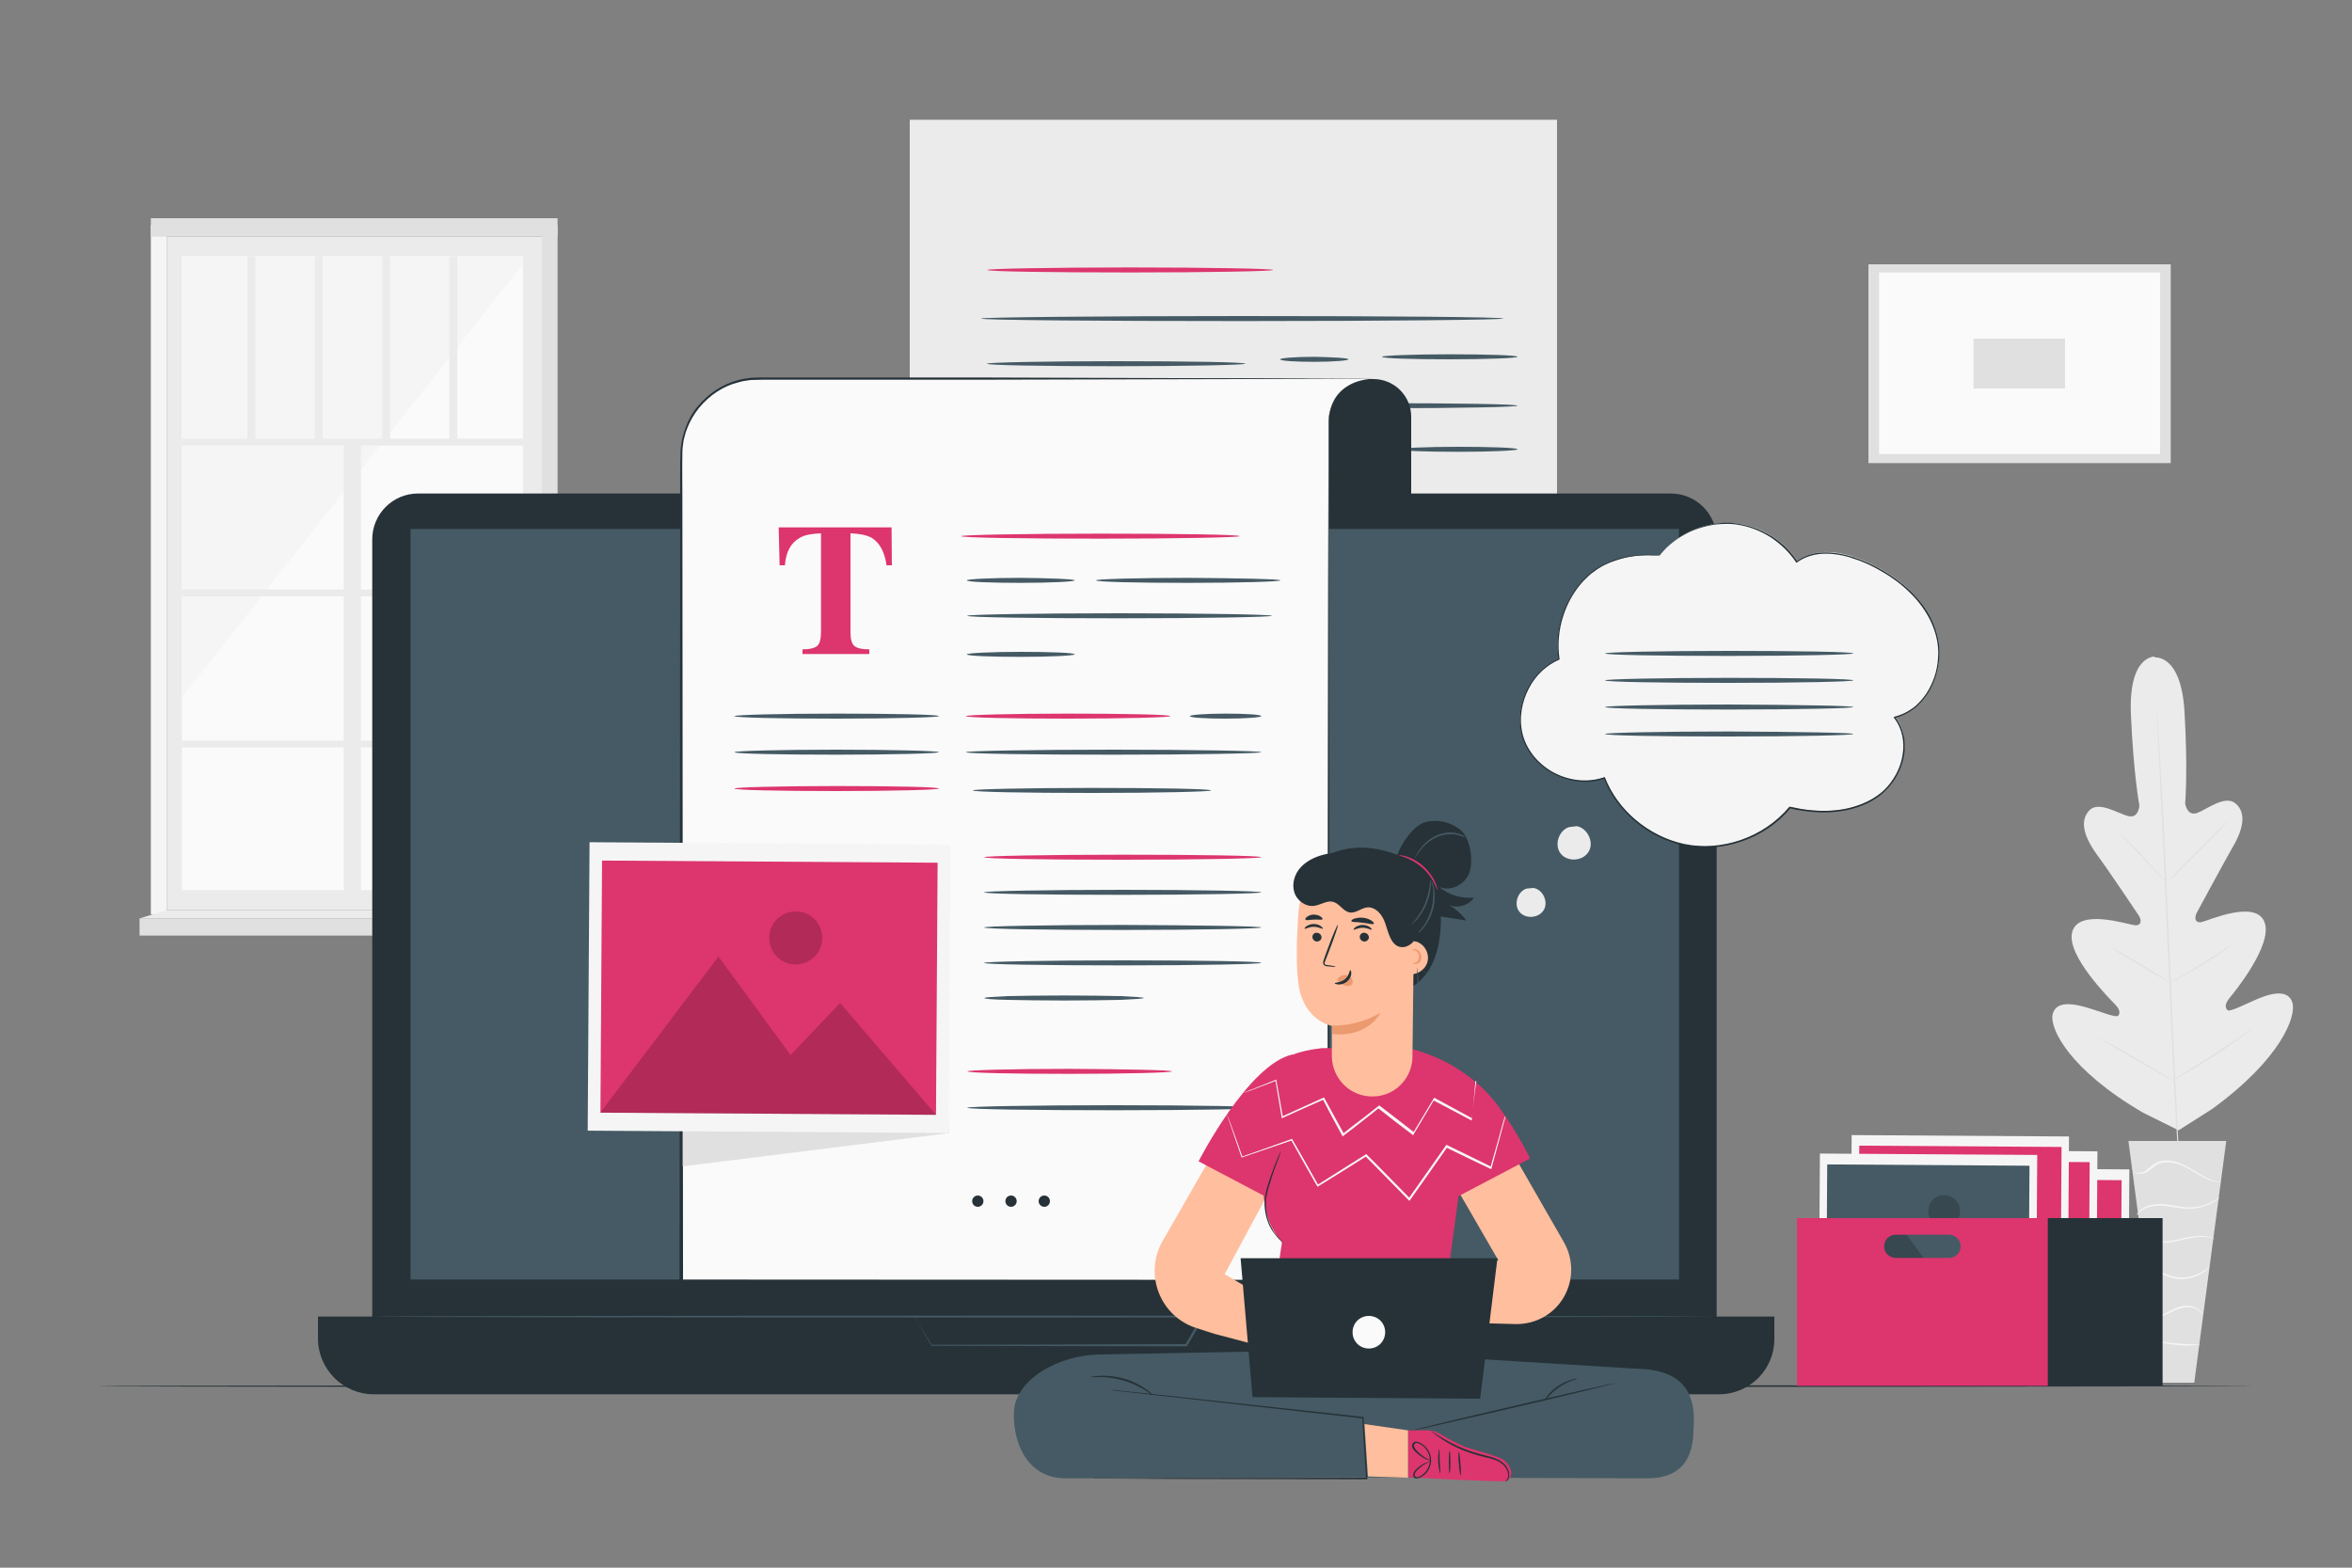 <?xml version="1.0" encoding="UTF-8"?> <!-- Generator: Adobe Illustrator 23.0.2, SVG Export Plug-In . SVG Version: 6.00 Build 0) --> <svg xmlns="http://www.w3.org/2000/svg" xmlns:xlink="http://www.w3.org/1999/xlink" version="1.1" x="0px" y="0px" viewBox="0 0 750 500" style="enable-background:new 0 0 750 500;" xml:space="preserve"><rect x="0" y="0" width="750" height="500" fill="#808080" stroke="none"/> <style type="text/css"> .st0{fill:#EBEBEB;} .st1{fill:#FAFAFA;} .st2{fill:#F5F5F5;} .st3{fill:#E0E0E0;} .st4{display:none;} .st5{display:inline;} .st6{fill:#263238;} .st7{fill:#455A64;} .st8{fill:#DD356E;} .st9{opacity:0.2;} .st10{fill:#FFBE9D;} .st11{fill:#EB996E;} </style> <g id="Background_Complete"> <g> <g> <rect x="53.2" y="75.5" class="st0" width="119.6" height="214.8"></rect> </g> <g> <rect x="58" y="81.7" class="st1" width="108.8" height="202.2"></rect> </g> <g> <polygon class="st2" points="166.8,84.1 58,222.5 58,81.7 166.8,81.7 "></polygon> </g> <g> <rect x="58" y="139.9" class="st0" width="111.2" height="2.2"></rect> </g> <g> <rect x="58" y="188" class="st0" width="111.2" height="2.2"></rect> </g> <g> <rect x="58" y="236.2" class="st0" width="111.2" height="2.2"></rect> </g> <g> <rect x="38" y="212.5" transform="matrix(6.123234e-17 -1 1 6.123234e-17 -102.911 327.645)" class="st0" width="148.7" height="5.5"></rect> </g> <g> <rect x="78.9" y="81.7" class="st0" width="2.5" height="59.2"></rect> </g> <g> <rect x="100.4" y="81.7" class="st0" width="2.5" height="59.2"></rect> </g> <g> <rect x="121.9" y="81.7" class="st0" width="2.5" height="59.2"></rect> </g> <g> <rect x="143.3" y="81.7" class="st0" width="2.5" height="59.2"></rect> </g> <g> <rect x="48.1" y="71.8" class="st2" width="5.1" height="219.8"></rect> </g> <g> <polygon class="st3" points="177.8,292.2 172.8,290.3 172.8,71.8 177.8,71.8 "></polygon> </g> <g> <rect x="48.1" y="69.6" class="st3" width="129.7" height="5.9"></rect> </g> <g> <rect x="44.5" y="292.9" class="st3" width="136.7" height="5.5"></rect> </g> <g> <polygon class="st0" points="172.8,290.3 181.3,292.9 44.5,292.9 53.2,290.3 "></polygon> </g> </g> <g> <g> <g> <path class="st0" d="M687.2,209.4c0,0-8.5-0.6-7.7,18.4c0.8,19,2.7,29.1,2.7,29.1s-0.2,4.2-3.5,3.4c-3.3-0.8-9.4-4.9-12.4-1.9 c-3.1,3.2-2,8,2.1,13.8c4.2,5.7,12.8,18.6,13.6,19.8c0.8,1.1,1.1,3.3-1.2,3.1c-2.3-0.2-17.9-5.5-20,2.1 c-2.1,7.5,12.2,21.6,13.7,23.2c1.5,1.6,1.6,2.6,1,3.5c-0.6,0.9-5.7-1.3-10.2-2.6c-4.5-1.3-9.9-2.1-10.8,2.4 c-0.8,4.5,5.4,17.5,28.9,31.2l11.3,5.6l10.7-6.8c22-16,26.9-29.6,25.6-33.9c-1.3-4.3-6.6-3.1-10.9-1.3c-4.3,1.8-9.2,4.5-9.9,3.6 c-0.7-0.9-0.7-1.9,0.6-3.6c1.4-1.7,14.1-17.1,11.3-24.4c-2.8-7.3-17.8-0.5-20.1,0c-2.3,0.4-2.2-1.7-1.5-3 c0.7-1.2,8-14.9,11.5-21c3.6-6.1,4.2-11.1,0.8-13.9c-3.3-2.7-9,1.9-12.2,3.1c-3.2,1.1-3.8-3-3.8-3s0.9-10.2-0.2-29.2 c-1.1-18.9-9.7-17.4-9.7-17.4"></path> </g> <g> <g> <path class="st3" d="M687.8,226.4c0,0,0,0.1,0,0.4c0,0.3,0.1,0.7,0.1,1.2c0.1,1,0.2,2.5,0.3,4.5c0.3,3.9,0.6,9.5,1,16.5 c0.8,13.9,1.7,33.1,2.6,54.4c0.9,21.2,1.8,40.5,2.5,54.4c0.4,6.9,0.6,12.6,0.8,16.5c0.1,1.9,0.2,3.4,0.2,4.5c0,0.5,0,0.9,0,1.2 c0,0.3,0,0.4,0,0.4s0-0.1,0-0.4c0-0.3-0.1-0.7-0.1-1.2c-0.1-1-0.2-2.5-0.3-4.5c-0.3-3.9-0.6-9.5-1-16.5 c-0.8-13.9-1.7-33.1-2.6-54.4c-0.9-21.2-1.8-40.5-2.5-54.4c-0.4-6.9-0.6-12.6-0.8-16.5c-0.1-1.9-0.2-3.4-0.2-4.5 c0-0.5,0-0.9,0-1.2C687.8,226.5,687.8,226.4,687.8,226.4z"></path> </g> </g> <g> <g> <path class="st3" d="M674.6,264.4c0,0,0.3,0.2,0.7,0.6c0.4,0.4,1,1,1.8,1.7c1.5,1.5,3.5,3.6,5.7,5.9c2.1,2.3,4,4.4,5.5,6 c0.7,0.7,1.2,1.3,1.7,1.8c0.4,0.4,0.6,0.7,0.6,0.7c0,0-0.3-0.2-0.7-0.6c-0.4-0.4-1-1-1.8-1.7c-1.5-1.5-3.4-3.6-5.6-6 c-2.1-2.3-4.1-4.4-5.6-6c-0.7-0.7-1.2-1.3-1.7-1.8C674.8,264.7,674.6,264.4,674.6,264.4z"></path> </g> </g> <g> <g> <path class="st3" d="M691.7,280.8c-0.1-0.1,4-4.4,9.2-9.6c5.2-5.2,9.4-9.4,9.5-9.3s-4,4.4-9.2,9.6 C696,276.7,691.8,280.9,691.7,280.8z"></path> </g> </g> <g> <g> <path class="st3" d="M691.6,313.5c0,0,0.3-0.2,0.8-0.5c0.6-0.3,1.3-0.8,2.2-1.2c1.9-1,4.4-2.5,7.2-4.2c2.8-1.7,5.2-3.3,7-4.5 c0.8-0.6,1.5-1,2.1-1.4c0.5-0.3,0.8-0.5,0.8-0.5c0,0-0.2,0.2-0.7,0.6c-0.5,0.4-1.2,0.9-2,1.5c-1.7,1.3-4.2,2.9-7,4.6 c-2.8,1.7-5.4,3.1-7.3,4.1c-1,0.5-1.7,0.9-2.3,1.1C691.9,313.4,691.6,313.5,691.6,313.5z"></path> </g> </g> <g> <g> <path class="st3" d="M672.9,302c0,0,0.3,0.1,0.8,0.4c0.5,0.3,1.2,0.6,2,1.1c1.7,1,4.1,2.3,6.7,3.9c2.6,1.5,4.9,3,6.6,4 c0.8,0.5,1.5,1,2,1.3c0.5,0.3,0.7,0.5,0.7,0.5c0,0-0.3-0.1-0.8-0.4c-0.5-0.3-1.2-0.6-2-1.1c-1.7-1-4.1-2.3-6.7-3.9 c-2.6-1.5-4.9-3-6.6-4c-0.8-0.5-1.5-1-2-1.3C673.2,302.2,672.9,302.1,672.9,302z"></path> </g> </g> <g> <g> <path class="st3" d="M669.2,330.9c0,0,0.4,0.1,1,0.5c0.7,0.4,1.6,0.9,2.6,1.4c2.2,1.2,5.2,3,8.6,4.9c3.3,1.9,6.3,3.7,8.5,5 c1,0.6,1.9,1.2,2.6,1.6c0.6,0.4,0.9,0.6,0.9,0.6c0,0-0.4-0.1-1-0.5c-0.7-0.4-1.6-0.9-2.6-1.4c-2.2-1.2-5.2-3-8.6-4.9 c-3.3-1.9-6.3-3.7-8.5-5c-1-0.6-1.9-1.2-2.6-1.6C669.5,331.1,669.2,330.9,669.2,330.9z"></path> </g> </g> <g> <g> <path class="st3" d="M692.9,344.5c0,0,0.3-0.3,1-0.7c0.7-0.4,1.6-1,2.7-1.7c2.3-1.4,5.5-3.4,9-5.6c3.5-2.3,6.6-4.4,8.8-5.9 c1.1-0.7,1.9-1.4,2.6-1.8c0.6-0.4,1-0.7,1-0.6c0,0-0.3,0.3-0.9,0.8c-0.6,0.5-1.5,1.1-2.6,1.9c-2.2,1.6-5.2,3.8-8.7,6 c-3.5,2.3-6.7,4.2-9,5.5c-1.2,0.7-2.1,1.2-2.8,1.6C693.3,344.3,692.9,344.5,692.9,344.5z"></path> </g> </g> </g> <g> <g> <g> <polygon class="st3" points="709.9,363.9 678.7,363.9 688.9,441 699.7,441 "></polygon> </g> </g> <g> <g> <g> <path class="st2" d="M680.3,373.4c0,0,0,0.1,0.2,0.3c0.1,0.2,0.4,0.4,0.8,0.5c0.7,0.3,2,0.3,3.3-0.4c1.3-0.7,2.4-2.1,4-2.7 c1.7-0.6,3.7-0.5,5.7,0.1c2,0.6,3.8,1.6,5.3,2.6c1.6,0.9,3,1.8,4.3,2.3c1.3,0.6,2.4,0.8,3.2,0.9c0.4,0.1,0.7,0.1,0.9,0.1 c0.2,0,0.3,0,0.3,0c0-0.1-1.8-0.1-4.3-1.3c-1.3-0.6-2.7-1.4-4.3-2.4c-1.6-1-3.4-2-5.4-2.7c-2.1-0.7-4.3-0.8-6.1-0.1 c-0.9,0.3-1.7,0.9-2.3,1.4c-0.6,0.5-1.2,1-1.8,1.4c-1.1,0.7-2.3,0.8-3,0.5C680.6,373.8,680.3,373.4,680.3,373.4z"></path> </g> </g> </g> <g> <g> <g> <path class="st2" d="M681.4,387.6c0,0,0.2-0.3,0.7-0.8c0.5-0.5,1.3-1.1,2.5-1.6c1.2-0.4,2.7-0.7,4.3-0.7 c1.7,0.1,3.5,0.4,5.4,0.7c1.9,0.3,3.8,0.5,5.6,0.2c1.7-0.2,3.2-0.7,4.4-1.2c1.2-0.5,2.1-1.1,2.6-1.6c0.6-0.4,0.9-0.7,0.8-0.7 c-0.1-0.1-1.3,1-3.6,2c-1.2,0.5-2.6,0.9-4.3,1.1c-1.7,0.2-3.5,0.1-5.4-0.3c-1.9-0.3-3.8-0.7-5.5-0.7c-1.7,0-3.3,0.3-4.5,0.8 c-1.2,0.5-2,1.2-2.5,1.8c-0.2,0.3-0.4,0.5-0.5,0.7C681.5,387.5,681.4,387.6,681.4,387.6z"></path> </g> </g> </g> <g> <g> <g> <path class="st2" d="M706.3,395.2c0,0-0.3-0.2-0.9-0.4c-0.6-0.2-1.5-0.5-2.6-0.6c-1.1-0.1-2.5,0-3.9,0.2c-1.5,0.2-3,0.6-4.7,1 c-1.6,0.3-3.2,0.6-4.6,0.5c-1.4,0-2.7-0.4-3.7-0.8c-2-0.9-2.7-2.2-2.8-2.1c0,0,0.1,0.3,0.5,0.8c0.4,0.5,1.1,1.1,2.1,1.6 c1,0.5,2.3,0.9,3.8,0.9c1.5,0.1,3.1-0.1,4.8-0.5c1.7-0.4,3.2-0.8,4.6-1c1.4-0.3,2.7-0.4,3.8-0.3 C705.1,394.6,706.3,395.3,706.3,395.2z"></path> </g> </g> </g> <g> <g> <g> <path class="st2" d="M684.2,405.9c0,0.1,1.1-0.7,3-0.3c0.9,0.2,2,0.6,3.2,1.2c1.2,0.5,2.6,1,4.1,1.1c3.1,0.3,5.8-0.7,7.5-1.7 c0.9-0.5,1.5-1.1,1.9-1.4c0.4-0.4,0.6-0.6,0.5-0.7c-0.1-0.1-0.9,0.8-2.6,1.8c-1.7,0.9-4.3,1.8-7.2,1.5c-3-0.2-5.2-1.9-7.3-2.2 c-1-0.1-1.8,0-2.4,0.2C684.4,405.7,684.2,405.9,684.2,405.9z"></path> </g> </g> </g> <g> <g> <g> <path class="st2" d="M685.9,420.7c0,0.1,1,0.1,2.6-0.5c1.6-0.5,3.5-1.7,5.8-2.6c1.1-0.4,2.3-0.7,3.3-0.7c1,0,2,0.3,2.7,0.6 c1.4,0.7,1.8,1.7,1.9,1.7c0,0,0-0.3-0.3-0.7c-0.3-0.4-0.7-0.9-1.5-1.3c-0.7-0.4-1.7-0.7-2.8-0.8c-1.1,0-2.3,0.2-3.5,0.7 c-2.3,0.9-4.2,2.2-5.7,2.8C686.9,420.5,685.9,420.6,685.9,420.7z"></path> </g> </g> </g> <g> <g> <g> <path class="st2" d="M687.5,427.6c0,0.1,0.7,0.3,2,0.6c1.2,0.3,3,0.6,4.9,0.8c2,0.2,3.7,0.2,5,0.1c1.3-0.1,2.1-0.2,2.1-0.2 c0-0.2-3.2,0-7-0.4C690.6,428.2,687.5,427.4,687.5,427.6z"></path> </g> </g> </g> </g> </g> <g> <g> <rect x="595.8" y="84.3" class="st3" width="96.4" height="63.4"></rect> </g> <g> <rect x="599.2" y="86.9" class="st1" width="89.6" height="57.9"></rect> </g> <g> <rect x="629.3" y="108" class="st3" width="29.2" height="15.9"></rect> </g> </g> </g> <g id="Background_Simple" class="st4"> <g class="st5"> <path class="st2" d="M676.5,217.5c-3.4-28.3-24.2-53.9-51.2-63c-30.8-10.4-64.4-0.2-95.1,10.5c-30.7,10.7-63.5,22.2-95,14.3 c-43.2-10.8-69.3-53.5-104.1-81.3c-37.2-29.8-87.4-42.7-134.3-34.7c-26.7,4.5-53.3,16.3-70.2,37.5c-14.7,18.4-31.1,47.6-31.8,71.1 c-1.3,42.8,10.1,83,51.6,130.8c124.6,129.6,270.4,109.7,401.8,84c32.6-6.4,66.6-30.9,94-59.5C674.5,293.8,680.5,250.5,676.5,217.5 z"></path> </g> </g> <g id="Floor"> <g> <g> <path class="st6" d="M719.2,442.1c0,0.1-154.1,0.3-344.2,0.3c-190.2,0-344.3-0.1-344.3-0.3s154.1-0.3,344.3-0.3 C565.1,441.8,719.2,441.9,719.2,442.1z"></path> </g> </g> </g> <g id="Device"> <g> <g> <path class="st0" d="M480.2,251H290.1V38.2h206.4v196.5C496.5,243.7,489.2,251,480.2,251z"></path> </g> <g> <g> <g> <path class="st7" d="M479.4,101.6c0,0.4-37.3,0.8-83.3,0.8c-46,0-83.3-0.3-83.3-0.8c0-0.4,37.3-0.8,83.3-0.8 C442.1,100.8,479.4,101.1,479.4,101.6z"></path> </g> </g> <g> <g> <path class="st7" d="M397.1,116c0,0.4-18.4,0.8-41.2,0.8c-22.7,0-41.2-0.3-41.2-0.8c0-0.4,18.4-0.8,41.2-0.8 C378.7,115.2,397.1,115.5,397.1,116z"></path> </g> </g> <g> <g> <path class="st7" d="M430,114.6c0,0.4-4.9,0.8-10.9,0.8c-6,0-10.9-0.3-10.9-0.8c0-0.4,4.9-0.8,10.9-0.8 C425.1,113.9,430,114.2,430,114.6z"></path> </g> </g> <g> <g> <path class="st7" d="M483.9,113.8c0,0.4-9.7,0.8-21.6,0.8c-11.9,0-21.6-0.3-21.6-0.8c0-0.4,9.7-0.8,21.6-0.8 C474.2,113,483.9,113.3,483.9,113.8z"></path> </g> </g> <g> <g> <path class="st7" d="M390.2,129.8c0,0.4-17.3,0.8-38.7,0.8c-21.4,0-38.7-0.3-38.7-0.8c0-0.4,17.3-0.8,38.7-0.8 C372.9,129,390.2,129.3,390.2,129.8z"></path> </g> </g> <g> <g> <path class="st7" d="M483.9,129.4c0,0.4-18.9,0.8-42.3,0.8c-23.3,0-42.3-0.3-42.3-0.8c0-0.4,18.9-0.8,42.3-0.8 C464.9,128.6,483.9,128.9,483.9,129.4z"></path> </g> </g> <g> <g> <path class="st7" d="M483.9,143.3c0,0.4-8.4,0.8-18.8,0.8c-10.4,0-18.8-0.3-18.8-0.8c0-0.4,8.4-0.8,18.8-0.8 C475.4,142.5,483.9,142.8,483.9,143.3z"></path> </g> </g> </g> <g> <g> <path class="st8" d="M406,86.1c0,0.4-20.4,0.8-45.6,0.8c-25.2,0-45.6-0.3-45.6-0.8c0-0.4,20.4-0.8,45.6-0.8 C385.6,85.3,406,85.7,406,86.1z"></path> </g> </g> </g> <g> <g> <g> <g> <g> <g> <g> <path class="st6" d="M532.9,440.9H133.3c-8,0-14.6-6.5-14.6-14.6V172c0-8,6.5-14.6,14.6-14.6h399.5c8,0,14.6,6.5,14.6,14.6 v254.3C547.4,434.4,540.9,440.9,532.9,440.9z"></path> </g> </g> </g> <g> <g> <g> <path class="st6" d="M548.1,444.7H119.2c-9.8,0-17.8-8-17.8-17.8v-7h464.4v7C565.9,436.8,557.9,444.7,548.1,444.7z"></path> </g> </g> </g> <g> <g> <g> <rect x="130.9" y="168.7" class="st7" width="404.5" height="239.4"></rect> </g> </g> </g> <g> <g> <g> <g> <path class="st7" d="M291.4,419.9c0,0,0.1,0,0.4,0c0.3,0,0.8,0,1.4,0c1.2,0,3,0,5.3,0c4.6,0,11.3,0,19.6-0.1 c16.7,0,39.8-0.1,65.5-0.1l0.5,0l-0.2,0.4c-0.8,1.4-1.7,2.9-2.6,4.5c-0.9,1.6-1.9,3.2-2.8,4.7l-0.1,0.1l-0.2,0 c-35.6-0.1-66.1-0.1-81.1-0.2l-0.1,0l0-0.1c-1.8-3-3.3-5.3-4.2-6.9c-0.5-0.8-0.8-1.3-1.1-1.7 C291.5,420.1,291.4,419.9,291.4,419.9s0.1,0.2,0.4,0.6c0.3,0.4,0.6,1,1.1,1.8c1,1.5,2.4,3.8,4.3,6.7l-0.1-0.1 c15,0,45.5-0.1,81.1-0.2l-0.2,0.1c0.9-1.5,1.8-3.1,2.7-4.7c0.9-1.5,1.8-3,2.6-4.5l0.2,0.4c-25.7-0.1-48.6-0.1-65.3-0.1 c-8.3,0-15-0.1-19.7-0.1c-2.3,0-4.1,0-5.4,0c-0.6,0-1.1,0-1.4,0C291.6,419.9,291.4,419.9,291.4,419.9z"></path> </g> </g> </g> </g> </g> </g> </g> <g> <g> <line class="st6" x1="118.8" y1="419.9" x2="547.4" y2="419.9"></line> </g> <g> <g> <path class="st7" d="M547.4,419.9c0,0.1-96,0.3-214.3,0.3c-118.4,0-214.3-0.1-214.3-0.3c0-0.1,95.9-0.3,214.3-0.3 C451.5,419.7,547.4,419.8,547.4,419.9z"></path> </g> </g> </g> </g> <g> <g> <path class="st6" d="M438,120.9L438,120.9c6.6,0,12,5.4,12,12v24.6h-35.8v-22.7c0-7.7,6.2-13.9,13.9-13.9H438z"></path> </g> <g> <g> <path class="st6" d="M438,120.9c0,0.1-33.8,0.2-75.4,0.2c-41.7,0-75.5-0.2-75.5-0.3c0-0.1,33.8-0.2,75.5-0.2 C404.2,120.6,438,120.7,438,120.9z"></path> </g> </g> <g> <path class="st1" d="M437.7,120.8l-14.9-0.1l-21.7,0.1H241.8c-13.5,0-24.5,11-24.5,24.5v258.7v4.5h206.4V134.3 C424.2,120.9,437.7,120.8,437.7,120.8z"></path> </g> <g> <path class="st6" d="M437.7,120.8l-124.4,0.3l-62.2,0l-7.8,0c-1.3,0-2.6,0.1-3.9,0.1c-1.3,0.2-2.5,0.3-3.8,0.7 c-5,1.2-9.4,4.2-12.7,8.2c-1.6,2-2.9,4.2-3.8,6.6c-0.2,0.6-0.5,1.2-0.6,1.8l-0.5,1.9c-0.2,1.3-0.4,2.5-0.4,3.8 c-0.1,5.2,0,10.4,0,15.5l0.2,248.9l-0.5-0.5l206.4,0.1l-0.4,0.4l0.1-148l0.1-74l0.1-37l0-9.2l0-4.6c0-0.8,0-1.5,0.1-2.3 c0.1-0.8,0.1-1.5,0.4-2.3c0.7-3,2.4-5.8,5-7.5c1.3-0.9,2.7-1.6,4.1-2C434.6,121.2,436.2,120.9,437.7,120.8z M437.7,120.8 c-1.5,0.1-3.1,0.4-4.5,0.8c-1.5,0.4-2.9,1.1-4.1,2c-2.6,1.7-4.3,4.5-4.9,7.5c-0.2,0.7-0.3,1.5-0.4,2.3c-0.1,0.8-0.1,1.5-0.1,2.3 l0,4.6l0,9.3l0.1,37l0.1,74l0.1,148l0,0.4l-0.4,0l-206.4,0.1l-0.5,0l0-0.5l0.2-248.9c0-5.2-0.1-10.4,0.1-15.6 c0-1.3,0.3-2.6,0.5-3.9l0.5-1.9c0.1-0.6,0.4-1.2,0.6-1.9c0.9-2.4,2.2-4.8,3.9-6.8c3.3-4,7.9-7.1,13-8.4c1.3-0.4,2.6-0.5,3.9-0.7 c1.3-0.1,2.6-0.1,3.9-0.1l7.8,0l62.2,0L437.7,120.8z"></path> </g> <g> <path class="st8" d="M248.3,168.2h36l0.1,12.1h-1.7c-0.6-4.3-2.2-7.2-4.8-8.8c-1.5-0.8-3.7-1.3-6.7-1.4v31.5 c0,2.2,0.4,3.7,1.2,4.4c0.8,0.7,2.4,1.1,4.8,1.1v1.5h-21.3v-1.5c2.3,0,3.9-0.4,4.7-1.1c0.8-0.7,1.2-2.2,1.2-4.4v-31.5 c-2.9,0.1-5.2,0.5-6.7,1.4c-2.9,1.6-4.5,4.5-4.8,8.8h-1.7L248.3,168.2z"></path> </g> <g> <g> <path class="st8" d="M395.3,171c0,0.4-19.9,0.8-44.4,0.8c-24.5,0-44.4-0.3-44.4-0.8c0-0.4,19.9-0.8,44.4-0.8 C375.4,170.2,395.3,170.5,395.3,171z"></path> </g> </g> <g> <g> <path class="st7" d="M342.7,185.1c0,0.4-7.7,0.8-17.2,0.8c-9.5,0-17.2-0.3-17.2-0.8c0-0.4,7.7-0.8,17.2-0.8 C335,184.4,342.7,184.7,342.7,185.1z"></path> </g> </g> <g> <g> <path class="st7" d="M299.4,228.4c0,0.4-14.6,0.8-32.6,0.8c-18,0-32.6-0.3-32.6-0.8c0-0.4,14.6-0.8,32.6-0.8 C284.8,227.6,299.4,227.9,299.4,228.4z"></path> </g> </g> <g> <g> <path class="st8" d="M373.2,228.4c0,0.4-14.6,0.8-32.6,0.8c-18,0-32.6-0.3-32.6-0.8c0-0.4,14.6-0.8,32.6-0.8 C358.6,227.6,373.2,227.9,373.2,228.4z"></path> </g> </g> <g> <g> <path class="st7" d="M299.4,239.9c0,0.4-14.6,0.8-32.6,0.8c-18,0-32.6-0.3-32.6-0.8c0-0.4,14.6-0.8,32.6-0.8 C284.8,239.1,299.4,239.5,299.4,239.9z"></path> </g> </g> <g> <g> <path class="st8" d="M299.4,251.5c0,0.4-14.6,0.8-32.6,0.8c-18,0-32.6-0.3-32.6-0.8c0-0.4,14.6-0.8,32.6-0.8 C284.8,250.7,299.4,251,299.4,251.5z"></path> </g> </g> <g> <g> <path class="st7" d="M342.7,208.7c0,0.4-7.7,0.8-17.2,0.8c-9.5,0-17.2-0.3-17.2-0.8c0-0.4,7.7-0.8,17.2-0.8 C335,207.9,342.7,208.2,342.7,208.7z"></path> </g> </g> <g> <g> <path class="st7" d="M402.2,228.4c0,0.4-5.1,0.8-11.4,0.8c-6.3,0-11.4-0.3-11.4-0.8c0-0.4,5.1-0.8,11.4-0.8 C397,227.6,402.2,227.9,402.2,228.4z"></path> </g> </g> <g> <g> <path class="st7" d="M408.3,185.1c0,0.4-13.2,0.8-29.4,0.8c-16.3,0-29.4-0.3-29.4-0.8c0-0.4,13.2-0.8,29.4-0.8 C395.1,184.4,408.3,184.7,408.3,185.1z"></path> </g> </g> <g> <g> <path class="st7" d="M405.6,196.4c0,0.4-21.8,0.8-48.6,0.8c-26.9,0-48.6-0.3-48.6-0.8c0-0.4,21.8-0.8,48.6-0.8 C383.8,195.6,405.6,196,405.6,196.4z"></path> </g> </g> <g> <g> <path class="st7" d="M402.2,239.9c0,0.4-21.1,0.8-47.1,0.8c-26,0-47.1-0.3-47.1-0.8c0-0.4,21.1-0.8,47.1-0.8 C381.1,239.1,402.2,239.5,402.2,239.9z"></path> </g> </g> <g> <g> <path class="st8" d="M402.2,273.4c0,0.4-19.8,0.8-44.2,0.8c-24.4,0-44.2-0.3-44.2-0.8c0-0.4,19.8-0.8,44.2-0.8 C382.4,272.6,402.2,272.9,402.2,273.4z"></path> </g> </g> <g> <g> <path class="st7" d="M402.2,284.6c0,0.4-19.8,0.8-44.2,0.8c-24.4,0-44.2-0.3-44.2-0.8c0-0.4,19.8-0.8,44.2-0.8 C382.4,283.8,402.2,284.2,402.2,284.6z"></path> </g> </g> <g> <g> <path class="st7" d="M402.2,295.8c0,0.4-19.8,0.8-44.2,0.8c-24.4,0-44.2-0.3-44.2-0.8c0-0.4,19.8-0.8,44.2-0.8 C382.4,295.1,402.2,295.4,402.2,295.8z"></path> </g> </g> <g> <g> <path class="st7" d="M402.2,307.1c0,0.4-19.8,0.8-44.2,0.8c-24.4,0-44.2-0.3-44.2-0.8c0-0.4,19.8-0.8,44.2-0.8 C382.4,306.3,402.2,306.6,402.2,307.1z"></path> </g> </g> <g> <g> <path class="st7" d="M364.7,318.3c0,0.2-2.8,0.4-7.4,0.6c-4.6,0.1-11,0.2-18,0.2c-7,0-13.4-0.1-18-0.2c-4.6-0.1-7.4-0.3-7.4-0.6 c0-0.2,2.8-0.4,7.4-0.6c4.6-0.1,11-0.2,18-0.2c7,0,13.4,0.1,18,0.2C361.8,317.9,364.7,318.1,364.7,318.3z"></path> </g> </g> <g> <g> <path class="st7" d="M386.2,252.1c0,0.4-17,0.8-38,0.8c-21,0-38-0.3-38-0.8c0-0.4,17-0.8,38-0.8 C369.1,251.3,386.2,251.6,386.2,252.1z"></path> </g> </g> <g> <g> <g> <g> <polygon class="st3" points="297.9,274.6 302.6,361.4 217.7,372 217.7,273.9 "></polygon> </g> </g> </g> <g> <g> <g> <rect x="199.3" y="257.4" transform="matrix(6.424597e-03 -1 1 6.424597e-03 -71.277 558.264)" class="st2" width="92" height="115.1"></rect> </g> </g> </g> <g> <rect x="205" y="261.5" transform="matrix(6.424121e-03 -1 1 6.424121e-03 -71.351 558.189)" class="st8" width="80.4" height="107"></rect> </g> <g class="st9"> <polygon points="191.4,354.9 229.1,305.1 252.1,336.5 267.9,319.9 298.5,355.6 "></polygon> </g> <g class="st9"> <g> <g> <path d="M262.2,299.2c0,4.7-3.8,8.4-8.5,8.4c-4.7,0-8.4-3.8-8.4-8.5c0-4.7,3.8-8.4,8.5-8.4S262.2,294.5,262.2,299.2z"></path> </g> </g> </g> </g> <g> <g> <path class="st6" d="M313.6,383.1c0,1-0.8,1.8-1.8,1.8c-1,0-1.8-0.8-1.8-1.8s0.8-1.8,1.8-1.8 C312.8,381.3,313.6,382.1,313.6,383.1z"></path> </g> <g> <path class="st6" d="M324.2,383.1c0,1-0.8,1.8-1.8,1.8s-1.8-0.8-1.8-1.8s0.8-1.8,1.8-1.8S324.2,382.1,324.2,383.1z"></path> </g> <g> <path class="st6" d="M334.8,383.1c0,1-0.8,1.8-1.8,1.8c-1,0-1.8-0.8-1.8-1.8s0.8-1.8,1.8-1.8C334,381.3,334.8,382.1,334.8,383.1 z"></path> </g> </g> <g> <g> <path class="st8" d="M373.7,341.7c0,0.4-14.6,0.8-32.6,0.8c-18,0-32.6-0.3-32.6-0.8c0-0.4,14.6-0.8,32.6-0.8 C359.1,341,373.7,341.3,373.7,341.7z"></path> </g> </g> <g> <g> <path class="st7" d="M402.6,353.3c0,0.4-21.1,0.8-47.1,0.8c-26,0-47.1-0.3-47.1-0.8c0-0.4,21.1-0.8,47.1-0.8 C381.6,352.5,402.6,352.9,402.6,353.3z"></path> </g> </g> </g> </g> <g id="Box"> <g> <g> <g> <g> <g> <rect x="616.5" y="365.8" transform="matrix(6.423259e-03 -1 1 6.423259e-03 239.589 1042.075)" class="st2" width="55.4" height="69.3"></rect> </g> </g> </g> <rect x="619.9" y="368.2" transform="matrix(6.424412e-03 -1 1 6.424412e-03 239.543 1042.029)" class="st8" width="48.5" height="64.5"></rect> <polygon class="st9" points="611.8,424.5 634.5,394.5 648.3,413.5 657.8,403.4 676.2,424.9 "></polygon> <g class="st9"> <g> <path d="M654.4,391c0,2.8-2.3,5.1-5.1,5s-5.1-2.3-5-5.1c0-2.8,2.3-5.1,5.1-5C652.1,385.9,654.4,388.2,654.4,391z"></path> </g> </g> </g> <g> <g> <g> <g> <rect x="606.3" y="360" transform="matrix(6.424794e-03 -1 1 6.424794e-03 235.273 1026.154)" class="st2" width="55.4" height="69.3"></rect> </g> </g> </g> <rect x="609.7" y="362.4" transform="matrix(6.424412e-03 -1 1 6.424412e-03 235.228 1026.108)" class="st8" width="48.5" height="64.5"></rect> <polygon class="st9" points="601.6,418.7 624.3,388.7 638.1,407.7 647.6,397.6 666.1,419.1 "></polygon> <g class="st9"> <g> <path d="M644.2,385.2c0,2.8-2.3,5.1-5.1,5c-2.8,0-5.1-2.3-5-5.1c0-2.8,2.3-5.1,5.1-5C641.9,380.1,644.2,382.4,644.2,385.2z"></path> </g> </g> </g> <g> <g> <g> <g> <rect x="597.2" y="355.2" transform="matrix(6.423248e-03 -1 1 6.423248e-03 231.06 1012.345)" class="st2" width="55.4" height="69.3"></rect> </g> </g> </g> <rect x="600.7" y="357.7" transform="matrix(6.422861e-03 -1 1 6.422861e-03 231.015 1012.3)" class="st8" width="48.5" height="64.5"></rect> <polygon class="st9" points="592.5,413.9 615.2,383.9 629.1,402.9 638.6,392.9 657,414.3 "></polygon> <g class="st9"> <g> <path d="M635.1,380.4c0,2.8-2.3,5.1-5.1,5c-2.8,0-5.1-2.3-5-5.1c0-2.8,2.3-5.1,5.1-5C632.9,375.3,635.2,377.6,635.1,380.4z"></path> </g> </g> </g> <g> <g> <g> <g> <rect x="587.1" y="361.2" transform="matrix(6.423259e-03 -1 1 6.423259e-03 215.001 1008.093)" class="st2" width="55.4" height="69.3"></rect> </g> </g> </g> <rect x="590.5" y="363.6" transform="matrix(6.422859e-03 -1 1 6.422859e-03 214.957 1008.047)" class="st7" width="48.5" height="64.5"></rect> <polygon class="st9" points="582.4,419.9 605.1,389.9 618.9,408.8 628.4,398.8 646.8,420.3 "></polygon> <g class="st9"> <g> <path d="M625,386.3c0,2.8-2.3,5.1-5.1,5c-2.8,0-5.1-2.3-5-5.1c0-2.8,2.3-5.1,5.1-5C622.7,381.2,625,383.5,625,386.3z"></path> </g> </g> </g> <g> <rect x="649.6" y="388.5" class="st6" width="40" height="53.5"></rect> <path class="st8" d="M573,388.5v53.5H653v-53.5H573z M621.5,401.2h-17c-2,0-3.7-1.6-3.7-3.7c0-2,1.6-3.7,3.7-3.7h17 c2,0,3.7,1.6,3.7,3.7C625.2,399.5,623.6,401.2,621.5,401.2z"></path> </g> </g> </g> <g id="Character"> <g> <g> <g> <g> <path class="st7" d="M521.1,436.5l-74.5-4.6c-0.5-1.1-0.8-1.7-0.8-1.7l-20.2,0.4l-6.6-0.4c0,0-0.1,0.2-0.3,0.5l-67.7,1.3 c-13.5,0-27.7,8.2-27.7,18.8c-0.2,10,4.7,20.9,16.8,20.7l92.3-0.3l92.3,0.3c12.1,0.2,15.3-7.1,15.3-15.7 C541.5,439.7,531.4,436.6,521.1,436.5z"></path> </g> <g> <g> <path class="st6" d="M348.6,471.5c0,0,0.2,0,0.4,0c0.3,0,0.7,0,1.3,0c1.2,0,2.9,0,5,0c4.4,0,10.7,0,18.6-0.1 c15.7,0,37.6,0,62-0.1l-0.3,0.3c-0.1-2-0.3-4.2-0.4-6.4c-0.3-4.5-0.6-8.9-0.8-13l0.2,0.2c-22.7-2.5-42.7-4.8-57.1-6.4 c-7.2-0.8-12.9-1.5-16.9-1.9c-2-0.2-3.5-0.4-4.6-0.5c-0.5-0.1-0.9-0.1-1.2-0.2c-0.3,0-0.4-0.1-0.4-0.1c0,0,0.1,0,0.4,0 c0.3,0,0.7,0.1,1.2,0.1c1.1,0.1,2.6,0.3,4.6,0.5c4,0.4,9.8,1,16.9,1.8c14.4,1.6,34.4,3.7,57.1,6.2l0.2,0l0,0.2 c0.3,4.2,0.5,8.6,0.8,13c0.1,2.2,0.3,4.3,0.4,6.4l0,0.3l-0.3,0c-24.4,0-46.2-0.1-62-0.1c-7.8,0-14.2-0.1-18.6-0.1 c-2.2,0-3.9,0-5,0c-0.6,0-1,0-1.3,0C348.8,471.5,348.6,471.5,348.6,471.5z"></path> </g> </g> <g> <g> <path class="st6" d="M367.6,445c-0.1,0.1-1-0.7-2.6-1.7c-1.6-1-4-2.2-6.8-3c-2.8-0.8-5.4-1.1-7.3-1.1c-1.9,0-3.1,0.1-3.1,0 c0,0,0.3-0.1,0.8-0.2c0.5-0.1,1.3-0.2,2.3-0.2c1.9-0.1,4.6,0.1,7.5,0.9c2.8,0.8,5.2,2.1,6.8,3.2c0.8,0.5,1.4,1,1.8,1.4 C367.5,444.8,367.7,445,367.6,445z"></path> </g> </g> <g> <g> <path class="st6" d="M515.3,441.1c0,0.1-14.7,3.7-32.8,7.9c-18.2,4.2-32.9,7.6-32.9,7.4c0-0.1,14.6-3.7,32.8-7.9 C500.5,444.3,515.2,440.9,515.3,441.1z"></path> </g> </g> <g> <g> <path class="st6" d="M502.9,439.7c0,0.2-2.8,0.7-5.8,2.8c-2.9,2-4.5,4.4-4.7,4.3c-0.1,0,0.3-0.7,1-1.6 c0.7-0.9,1.9-2.1,3.4-3.1c1.5-1,3-1.7,4.2-2C502.1,439.7,502.8,439.6,502.9,439.7z"></path> </g> </g> </g> <g> <path class="st10" d="M475.1,355.1l23.6,41.1c2.9,5.1,3.1,11.3,0.5,16.5l0,0c-3,6.1-9.3,9.8-16.1,9.6l-36.2-1l-1-13.2l31.9-6.1 l-21.5-37.2L475.1,355.1z"></path> </g> <g> <path class="st10" d="M387.2,425.4l33.3,8.8l0.7-10l-30.7-17.8l22.4-41.6l-18.8-9.7l-23.6,41.1l0,0 c-5.7,10.6-0.4,23.8,11.1,27.4L387.2,425.4z"></path> </g> <g> <path class="st8" d="M465.1,381.5l22.8-12c0,0-3.8-8-9.8-16.3c-7.1-9.7-18-16.6-30.4-19.2c0,0,0,0,0,0l-26.2,0.3 c-3.7,0.4-6.8,1.1-9.3,2.1l0-0.1c-14.2,3.1-30,34.1-30,34.1l20.7,10.9l0.5,3.3c0.6,4.3,2.5,8.3,5.4,11.6l-6,39.7l67.2,1.4 l-8.6-28.4L465.1,381.5z"></path> </g> <g> <g> <path class="st6" d="M409.4,396.5c0,0-0.4-0.2-1-0.8c-0.6-0.5-1.4-1.4-2.3-2.6c-1.7-2.3-3.2-6.3-2.8-10.8 c0.3-2.2,0.9-4.2,1.5-6c0.6-1.8,1.2-3.4,1.7-4.7c0.5-1.3,1-2.4,1.3-3.1c0.3-0.7,0.5-1.1,0.6-1.1c0,0-0.1,0.4-0.4,1.2 c-0.3,0.9-0.7,1.9-1.2,3.2c-0.5,1.3-1.1,3-1.6,4.8c-0.6,1.8-1.2,3.8-1.5,5.9c-0.2,2.1,0.1,4.2,0.6,6c0.5,1.8,1.3,3.3,2,4.5 C408.1,395.4,409.5,396.5,409.4,396.5z"></path> </g> </g> <g> <g> <polygon class="st6" points="399.4,445.6 395.6,401.3 477.5,401.3 472,446.1 "></polygon> </g> <g> <path class="st1" d="M441.7,424.9c0,2.9-2.3,5.2-5.2,5.2c-2.9,0-5.2-2.3-5.2-5.2c0-2.9,2.3-5.2,5.2-5.2 C439.4,419.7,441.7,422,441.7,424.9z"></path> </g> </g> <g> <g> <polygon class="st10" points="435.1,454.2 449,456.2 449,471.3 436.2,470.9 "></polygon> </g> <g> <g> <path class="st8" d="M449,456.2h6.3c1.2,0,2.4,0.3,3.5,0.9l3.3,1.9c1.1,0.6,4.6,2.4,5.8,2.7c3.8,1.2,10.2,2.9,11.5,3.9 c3.8,3,2.7,6.5,0.6,6.8c-1.9,0.3-30.9-1.2-30.9-1.2V456.2z"></path> </g> <g> <g> <path class="st6" d="M459.3,470c-0.1,0-0.6-1.7-0.7-3.9c-0.1-2.2,0.3-4,0.4-4c0.1,0,0,1.8,0.1,3.9 C459.2,468.2,459.4,470,459.3,470z"></path> </g> </g> <g> <g> <path class="st6" d="M462.2,469.9c-0.1,0-0.2-1.6-0.2-3.6c0-2,0.1-3.6,0.3-3.6c0.1,0,0.2,1.6,0.2,3.6 C462.5,468.3,462.4,469.9,462.2,469.9z"></path> </g> </g> <g> <g> <path class="st6" d="M465.7,470.5c-0.1,0-0.4-1.6-0.5-3.7c-0.2-2.1-0.2-3.7,0-3.7c0.1,0,0.4,1.6,0.5,3.7 C465.9,468.8,465.9,470.5,465.7,470.5z"></path> </g> </g> <g> <g> <path class="st6" d="M456.5,466c0,0-0.5-0.1-1.3-0.4c-0.8-0.3-1.9-0.9-3.1-1.9c-0.3-0.3-0.6-0.5-0.9-0.8 c-0.3-0.3-0.6-0.7-0.8-1.1c-0.2-0.5-0.2-1.1,0.2-1.6c0.2-0.2,0.5-0.4,0.8-0.4c0.3,0,0.6,0,0.8,0.1c2,0.7,3.8,2.7,4.1,5.1 c0.3,2.5-1,4.8-2.8,5.9c-0.4,0.3-0.9,0.5-1.4,0.6c-0.3,0-0.5,0.1-0.8,0c-0.3-0.1-0.5-0.3-0.6-0.6c-0.2-0.5,0-1.1,0.2-1.4 c0.2-0.4,0.5-0.7,0.8-1c1.1-1.1,2.3-1.7,3.1-2c0.8-0.3,1.3-0.4,1.3-0.4c0,0-0.4,0.2-1.2,0.6c-0.8,0.4-1.8,1-2.9,2.1 c-0.3,0.3-0.5,0.6-0.7,0.9c-0.2,0.3-0.3,0.8-0.1,1.1c0.2,0.3,0.6,0.4,1,0.3c0.4-0.1,0.8-0.3,1.2-0.6c1.6-1.1,2.8-3.2,2.5-5.5 c-0.3-2.2-1.9-4.1-3.7-4.7c-0.4-0.2-0.9-0.1-1.1,0.2c-0.2,0.3-0.3,0.7-0.1,1.1c0.3,0.7,1,1.3,1.5,1.8 C454.7,465.4,456.6,465.9,456.5,466z"></path> </g> </g> </g> <g> <g> <path class="st6" d="M479.9,472.5c0,0,0.4-0.2,0.8-0.9c0.4-0.7,0.3-1.9-0.4-3.2c-0.7-1.2-2.1-2.3-3.9-2.9 c-1.8-0.6-3.9-0.9-6-1.6c-4.3-1.3-7.9-3.1-10.3-4.7c-1.2-0.8-2.2-1.5-2.8-2c-0.6-0.5-1-0.8-0.9-0.8c0,0,0.4,0.2,1.1,0.7 c0.7,0.4,1.6,1.1,2.9,1.8c2.5,1.5,6.1,3.3,10.3,4.5c2.1,0.7,4.2,1,6,1.7c1.8,0.7,3.3,1.8,4,3.2c0.7,1.3,0.7,2.7,0.3,3.4 c-0.2,0.4-0.5,0.6-0.6,0.7C480,472.4,479.9,472.5,479.9,472.5z"></path> </g> </g> </g> <g> <g> <path class="st2" d="M470.4,344.9c0,0,0,0.1,0,0.2c0,0.2,0,0.4,0,0.6c-0.1,0.6-0.1,1.4-0.2,2.4c-0.2,2.1-0.5,5.2-0.9,9.1l0,0.2 l-0.2-0.1c-3.3-1.8-7.4-3.9-12.1-6.4l0.3-0.1c-2,3.4-4.2,7.1-6.6,11.1l-0.1,0.2l-0.2-0.2c-3.5-2.6-7.2-5.5-11-8.5l0.3,0 c-1.5,1.2-3.2,2.5-4.8,3.8c-2.2,1.7-4.4,3.5-6.6,5.1l-0.2,0.2l-0.1-0.3c-2.2-4-4.3-7.9-6.2-11.6l0.3,0.1 c-4.8,2.1-9.3,4.1-13.2,5.9l-0.2,0.1l0-0.3c-0.8-4.5-1.4-8.5-2-11.8l0.2,0.1c-3.2,1.2-5.8,2.2-7.6,2.9c-0.9,0.3-1.5,0.6-2,0.7 c-0.2,0.1-0.4,0.1-0.5,0.2c-0.1,0-0.2,0.1-0.2,0c0,0,0.1,0,0.2-0.1c0.1-0.1,0.3-0.1,0.5-0.2c0.5-0.2,1.1-0.5,2-0.8 c1.8-0.7,4.3-1.7,7.5-3l0.2-0.1l0,0.2c0.6,3.3,1.3,7.2,2.1,11.8l-0.3-0.2c4-1.8,8.4-3.8,13.2-6l0.2-0.1l0.1,0.2 c2,3.7,4.1,7.5,6.3,11.5l-0.4-0.1c2.1-1.7,4.3-3.4,6.6-5.1c1.6-1.3,3.3-2.6,4.8-3.8l0.2-0.1l0.2,0.1c3.9,3,7.6,5.8,11,8.5 l-0.4,0.1c2.4-4,4.6-7.7,6.6-11l0.1-0.2l0.2,0.1c4.6,2.5,8.7,4.7,12,6.5l-0.2,0.1c0.4-3.9,0.8-6.9,1.1-9.1 c0.1-1,0.2-1.8,0.3-2.4c0-0.3,0.1-0.5,0.1-0.6C470.4,345,470.4,344.9,470.4,344.9z"></path> </g> </g> <g> <g> <path class="st2" d="M480.1,356.1c0,0,0,0.1-0.1,0.3c-0.1,0.2-0.1,0.5-0.2,0.8c-0.2,0.8-0.5,1.9-0.9,3.3 c-0.8,2.9-1.9,7-3.3,12.2l-0.1,0.2l-0.2-0.1c-4-1.9-8.8-4.2-14.1-6.8l0.3-0.1c-3.6,5.1-7.6,10.9-11.9,16.9l-0.2,0.2l-0.2-0.2 c-3.6-3.7-7.5-7.6-11.4-11.6c-0.8-0.8-1.6-1.6-2.4-2.4l0.3,0c-5.4,3.4-10.5,6.6-15.4,9.6l-0.2,0.1l-0.1-0.2 c-3-5.2-5.8-10.2-8.3-14.7l0.3,0.1c-6.1,2.1-11.4,3.9-15.8,5.4l-0.2,0.1l-0.1-0.1c-1.5-4.3-2.7-7.8-3.5-10.2 c-0.4-1.2-0.7-2.1-0.9-2.7c-0.1-0.3-0.2-0.5-0.2-0.7c0-0.2-0.1-0.2-0.1-0.2c0,0,0,0.1,0.1,0.2c0.1,0.2,0.2,0.4,0.3,0.7 c0.2,0.6,0.6,1.5,1,2.7c0.9,2.4,2.1,5.8,3.6,10.1l-0.2-0.1c4.4-1.5,9.7-3.4,15.8-5.6l0.2-0.1l0.1,0.2c2.6,4.5,5.4,9.4,8.3,14.6 l-0.3-0.1c4.9-3.1,10-6.3,15.4-9.7l0.2-0.1l0.1,0.1c0.8,0.8,1.6,1.6,2.4,2.4c3.9,4,7.8,7.9,11.4,11.6l-0.4,0 c4.3-6.1,8.3-11.8,11.9-16.9l0.1-0.2l0.2,0.1c5.3,2.6,10.1,4.9,14.1,6.9l-0.2,0.1c1.5-5.1,2.6-9.3,3.4-12.1 c0.4-1.4,0.7-2.5,0.9-3.2c0.1-0.3,0.2-0.6,0.3-0.8C480.1,356.2,480.1,356.1,480.1,356.1z"></path> </g> </g> </g> <g> <g> <path class="st6" d="M470,286.3c-4,0.4-8.2-0.9-11.2-3.5c3.6,1.8,8.5-0.7,9.8-4.6c1.3-3.9,0.2-11.1-3-13.6 c-3-2.4-7.2-3.4-11-2.4c-3.8,1-7.7,6.7-9,10.4l0.1,0.1c-0.6-0.2-1.2-0.4-1.7-0.6c-4.2-1.4-8.6-2.1-12.9-1.6 c-4.4,0.5-8.6,2.2-11.8,5.2l25.4,40.9c4.6-0.4,8.7-3.5,11.1-7.5c2.4-4,3.3-8.7,3.6-13.3c0.1-1.2,0.1-2.3,0-3.5 c2.7,0.4,5.5,0.9,8.2,1.3c-1.5-2-3.3-3.6-5.4-4.9C464.9,289.8,468.4,288.7,470,286.3z"></path> </g> <g> <g> <g> <g> <g> <g> <g> <g> <g> <g> <g> <g> <g> <path class="st10" d="M437.9,349.7c6.9-0.1,12.4-5.7,12.5-12.6l0.6-50.8l0,0c0-2.1-1.5-3.9-3.6-4.1l-21.5-5.4 c-6.9-0.7-11.5,7.7-11.9,14.6c-0.5,7.7-0.8,17.1,0.1,22.8c1.8,11.5,10.6,13,10.6,13c0,0,0,4.5,0,9.9 C424.9,344.2,430.7,349.9,437.9,349.7L437.9,349.7z"></path> </g> </g> </g> </g> </g> <g> <g> <g> <g> <g> <g> <path class="st6" d="M418.5,298.8c0,0.8,0.6,1.4,1.4,1.5c0.8,0,1.5-0.6,1.5-1.3c0-0.8-0.6-1.4-1.4-1.5 C419.2,297.4,418.5,298,418.5,298.8z"></path> </g> </g> </g> </g> </g> <g> <g> <g> <g> <g> <g> <path class="st6" d="M416,296.2c0.2,0.2,1.3-0.6,2.9-0.6c1.6,0,2.8,0.8,2.9,0.6c0.1-0.1-0.1-0.4-0.6-0.8 c-0.5-0.4-1.4-0.7-2.3-0.7c-1,0-1.8,0.4-2.3,0.7C416.1,295.8,415.9,296.2,416,296.2z"></path> </g> </g> </g> </g> </g> </g> </g> <g> <g> <g> <g> <g> <g> <path class="st6" d="M433.6,298.8c0,0.8,0.6,1.4,1.4,1.5c0.8,0,1.5-0.6,1.5-1.3c0-0.8-0.6-1.4-1.4-1.5 C434.3,297.4,433.6,298,433.6,298.8z"></path> </g> </g> </g> </g> </g> <g> <g> <g> <g> <g> <g> <path class="st6" d="M431.6,296.5c0.2,0.2,1.3-0.6,2.9-0.6c1.6,0,2.8,0.8,2.9,0.6c0.1-0.1-0.1-0.4-0.6-0.8 c-0.5-0.4-1.4-0.7-2.3-0.7c-1,0-1.8,0.4-2.3,0.7C431.7,296.1,431.6,296.5,431.6,296.5z"></path> </g> </g> </g> </g> </g> </g> </g> <g> <g> <g> <g> <g> <g> <path class="st6" d="M425.9,308.3c0-0.1-1-0.3-2.6-0.5c-0.4,0-0.8-0.1-0.9-0.4c-0.1-0.3,0.1-0.7,0.3-1.2 c0.4-1,0.8-2,1.2-3.1c1.7-4.4,2.9-8,2.7-8.1c-0.2-0.1-1.7,3.4-3.3,7.8c-0.4,1.1-0.8,2.1-1.1,3.1 c-0.2,0.5-0.4,1-0.2,1.6c0.1,0.3,0.4,0.5,0.7,0.6c0.3,0.1,0.5,0.1,0.7,0.1C424.9,308.4,425.9,308.4,425.9,308.3z"></path> </g> </g> </g> </g> </g> </g> <g> <g> <g> <g> <g> <path class="st11" d="M424.8,327.1c0,0,7.7,0.5,15.4-4.1c0,0-3.7,7.9-15.3,6.8L424.8,327.1z"></path> </g> </g> </g> </g> </g> <g> <g> <g> <g> <g> <path class="st11" d="M426.6,312.1c0.6-0.8,1.6-1.2,2.6-1.1c0.7,0.1,1.4,0.4,1.8,1c0.4,0.6,0.5,1.4,0.1,1.9 c-0.4,0.6-1.3,0.7-2.1,0.5c-0.8-0.2-1.4-0.7-2-1.2c-0.2-0.1-0.3-0.3-0.5-0.5C426.4,312.6,426.4,312.4,426.6,312.1"></path> </g> </g> </g> </g> </g> <g> <g> <g> <g> <g> <g> <path class="st6" d="M430.6,309.4c-0.3,0-0.3,1.7-1.7,2.9c-1.5,1.2-3.3,1-3.3,1.3c0,0.1,0.4,0.3,1.2,0.4 c0.8,0,1.9-0.2,2.8-1c0.9-0.8,1.3-1.8,1.3-2.5C430.9,309.8,430.7,309.4,430.6,309.4z"></path> </g> </g> </g> </g> </g> </g> </g> </g> </g> <g> <g> <g> <g> <g> <path class="st6" d="M430.9,293.8c0.2,0.4,1.7,0.2,3.6,0.5c1.9,0.2,3.4,0.7,3.6,0.3c0.1-0.2-0.2-0.6-0.8-1 c-0.6-0.4-1.6-0.8-2.7-0.9c-1.1-0.1-2.1,0.1-2.8,0.3C431.2,293.2,430.9,293.6,430.9,293.8z"></path> </g> </g> </g> </g> </g> <g> <g> <g> <g> <g> <path class="st6" d="M416.3,293.3c0.3,0.4,1.4,0,2.7,0c1.3-0.1,2.4,0.2,2.7-0.1c0.1-0.2-0.1-0.5-0.6-0.9 c-0.5-0.3-1.3-0.6-2.2-0.6c-0.9,0-1.7,0.4-2.1,0.7C416.3,292.8,416.1,293.1,416.3,293.3z"></path> </g> </g> </g> </g> </g> </g> </g> <g> <g> <path class="st10" d="M449.7,300.6c0.9-0.6,2.1-0.4,3,0.2c2.1,1.2,3.2,4,2.4,6.3c-0.8,2.3-3.3,3.9-5.7,3.6"></path> </g> </g> <g> <g> <g> <path class="st11" d="M450.5,307.2c0-0.1,0.4,0.1,1-0.2c0.5-0.2,1-1,1-2c0-1-0.6-1.6-1.2-1.8c-0.6-0.2-1-0.1-1-0.2 c0-0.1,0.4-0.4,1.2-0.2c0.4,0.1,0.8,0.3,1.1,0.7c0.3,0.4,0.5,0.9,0.6,1.5c0.1,1.2-0.6,2.2-1.4,2.4 C450.9,307.6,450.5,307.2,450.5,307.2z"></path> </g> </g> </g> </g> </g> </g> <g> <g> <path class="st7" d="M453.7,309.5c0,0,0.2,0.1,0.5,0.4c0.4,0.3,0.9,0.7,1.4,1.2c1.3,1.1,3,2.5,5,4.2l0.2,0.1l-0.1,0.2 c-1.8,2.2-3.9,5-6.2,7.9c-0.5,0.7-1,1.3-1.6,1.9l-0.4,0.5l0-0.7c-0.2-4.7-0.4-8.8-0.5-11.8c0-1.4-0.1-2.6-0.1-3.5 c0-0.8,0-1.3,0-1.3c0,0,0.1,0.4,0.2,1.3c0.1,0.9,0.1,2.1,0.2,3.5c0.2,3,0.4,7.1,0.6,11.8l-0.5-0.2c0.5-0.6,1-1.2,1.5-1.9 c2.3-2.9,4.4-5.7,6.3-7.9l0,0.3c-2-1.8-3.6-3.2-4.8-4.4c-0.5-0.5-1-0.9-1.3-1.2C453.8,309.7,453.6,309.5,453.7,309.5z"></path> </g> </g> <g> <path class="st6" d="M430.4,271.7c-2.8,0.1-5.7,0.2-8.4,0.9c-2.7,0.7-5.4,2-7.3,4.1c-1.9,2.1-2.8,5.1-2,7.8 c0.8,2.7,3.6,4.8,6.4,4.4c2.1-0.3,4.2-1.9,6.2-1.2c1.9,0.6,3,2.9,5,3.3c2,0.4,3.7-1.4,5.7-1.6c2.2-0.2,4.1,1.6,5.1,3.6 c1,2,1.3,4.2,2.3,6.2c0.6,1.3,1.6,2.5,3,2.8c1.3,0.3,2.6-0.2,3.6-1c1-0.8,1.6-2,2.1-3.2c2.1-5.1,1.6-11.1-1.2-15.9 c-2.8-4.7-7.9-8-13.3-8.6"></path> </g> <g> <g> <path class="st8" d="M458.4,283.9c-0.1,0-0.4-0.9-1.1-2.3c-0.7-1.4-1.9-3.2-3.7-4.8c-1.8-1.6-3.7-2.6-5.2-3.2 c-1.5-0.6-2.4-0.7-2.4-0.8c0,0,0.3,0,0.7,0c0.4,0,1.1,0.2,1.9,0.4c1.5,0.5,3.6,1.5,5.4,3.2c1.8,1.7,3.1,3.6,3.7,5.1 c0.3,0.7,0.5,1.4,0.6,1.8C458.4,283.7,458.5,283.9,458.4,283.9z"></path> </g> </g> <g> <g> <path class="st7" d="M467.2,267.1c0,0.1-1-0.5-2.8-0.9c-1.7-0.3-4.3-0.2-6.7,1c-2.4,1.2-4.2,3.1-5.2,4.5 c-1.1,1.4-1.6,2.5-1.6,2.4c0,0,0.1-0.3,0.3-0.7c0.2-0.5,0.6-1.1,1.1-1.9c1-1.5,2.7-3.5,5.3-4.8c2.6-1.3,5.3-1.4,7.1-0.9 c0.9,0.2,1.6,0.5,2,0.8C467,266.8,467.2,267,467.2,267.1z"></path> </g> </g> <g> <g> <path class="st7" d="M456.2,280.6c0.1,0,0.2,0.9,0,2.4c-0.1,1.5-0.6,3.5-1.4,5.5c-0.9,2.1-2.1,3.7-3,4.8 c-1,1.1-1.7,1.7-1.7,1.6c-0.1-0.1,2.6-2.6,4.3-6.7C456,284.2,456,280.6,456.2,280.6z"></path> </g> </g> <g> <g> <path class="st7" d="M456.5,280.8c0,0,0.1,0.2,0.3,0.7c0.2,0.4,0.3,1.1,0.5,1.9c0.3,1.6,0.3,4-0.3,6.4 c-0.6,2.5-1.8,4.5-2.8,5.8c-0.5,0.7-1,1.1-1.3,1.5c-0.3,0.3-0.5,0.5-0.6,0.4c-0.1-0.1,0.6-0.8,1.6-2.1c0.9-1.3,2-3.3,2.6-5.7 c0.6-2.4,0.6-4.6,0.5-6.2C456.7,281.8,456.4,280.8,456.5,280.8z"></path> </g> </g> </g> </g> </g> <g id="Speech_Bubble"> <g> <g> <path class="st0" d="M486.8,283.4c-2.9,0.9-4.2,5.1-2.3,7.4c1.9,2.4,6.2,2.1,7.8-0.6c1.5-2.6-0.3-6.5-3.3-7"></path> </g> <g> <path class="st0" d="M500.3,263.8c-3.3,1.1-4.8,5.8-2.6,8.5c2.2,2.7,7.1,2.4,8.9-0.7c1.8-3-0.4-7.5-3.8-8.1"></path> </g> <g> <g> <path class="st2" d="M529.2,177.2c-9-0.8-18.2,1.3-24.4,7.9c-6.2,6.6-9.2,16.2-7.8,25.1c-9.6,4-14.9,16.2-11.1,26 c3.7,9.7,15.8,15.3,25.7,11.8c4.4,11.2,15,19.7,26.9,21.6c11.9,1.9,24.6-2.9,32.3-12.2c9.4,2.1,20,2,28-3.6 c7.9-5.5,11.5-17.7,5.5-25.3c10.9-2.6,16.4-16.2,13.2-26.9c-3.2-10.7-12.9-18.4-23.2-22.8c-6.8-2.9-15.3-4.4-21.1,0.2 c-4.7-7.2-12.9-11.9-21.4-12.2C543,166.5,534.4,170.5,529.2,177.2"></path> </g> <g> <g> <path class="st6" d="M529.2,177.2c0,0,0.2-0.2,0.5-0.7c0.4-0.5,0.9-1.1,1.8-1.9c1.6-1.6,4.3-3.8,8.4-5.6c2-0.9,4.4-1.6,7.1-2 c2.7-0.4,5.6-0.4,8.7,0.3c3.1,0.6,6.3,1.9,9.4,3.8c3,1.9,5.9,4.6,8.1,8l-0.3,0c2.3-1.8,5.4-2.9,8.6-2.9 c3.2-0.1,6.4,0.5,9.6,1.5c3.2,1.1,6.4,2.5,9.4,4.3c3.1,1.8,6.1,4,8.8,6.6c2.7,2.6,5.1,5.7,6.8,9.3c0.8,1.8,1.5,3.7,1.9,5.7 c0.4,2,0.6,4,0.4,6.1c-0.3,4.1-1.5,8.2-3.9,11.8c-1.2,1.7-2.6,3.4-4.4,4.7c-1.8,1.3-3.8,2.3-5.9,2.8l0.1-0.4 c1.3,1.7,2.2,3.6,2.7,5.7c0.5,2.1,0.5,4.3,0.2,6.4c-0.7,4.3-2.8,8.4-6,11.5c-3.2,3.2-7.5,5.1-11.9,6.1c-4.5,1-9.1,1-13.7,0.4 c-1.7-0.2-3.3-0.5-4.9-0.9l0.3-0.1c-8.3,10-21.9,14.4-33.8,12c-6-1.2-11.4-4-15.9-7.8c-4.4-3.8-7.9-8.5-9.9-13.7l0.3,0.1 c-5.7,2-11.9,1-16.8-1.8c-4.9-2.7-8.6-7.3-9.8-12.4c-1.2-5.1-0.2-10.4,2-14.7c2.3-4.3,5.8-7.6,9.9-9.3l-0.1,0.2 c-0.6-4.2-0.3-8.2,0.6-11.9c0.9-3.7,2.5-6.9,4.3-9.7c0.9-1.4,2-2.6,3-3.8c1.1-1.1,2.2-2.1,3.3-2.9c2.3-1.7,4.7-2.7,6.9-3.5 c4.4-1.4,8.1-1.6,10.5-1.6C527.9,177,529.2,177.2,529.2,177.2c0,0-0.3,0-0.9,0c-0.6,0-1.5-0.1-2.8-0.1c-2.4,0-6.1,0.2-10.4,1.7 c-2.2,0.7-4.6,1.8-6.8,3.5c-1.2,0.8-2.2,1.8-3.3,2.9c-1,1.1-2,2.3-2.9,3.7c-1.8,2.7-3.3,6-4.2,9.6c-0.9,3.6-1.2,7.6-0.6,11.7 l0,0.1l-0.1,0.1c-4,1.7-7.5,4.9-9.7,9.2c-2.2,4.2-3.2,9.4-2,14.4c1.2,5,4.8,9.5,9.6,12.2c4.8,2.7,10.9,3.6,16.4,1.7l0.2-0.1 l0.1,0.2c2,5.1,5.4,9.8,9.8,13.5c4.4,3.7,9.8,6.5,15.6,7.7c11.7,2.4,25.1-2,33.3-11.8l0.1-0.1l0.2,0c1.6,0.3,3.2,0.7,4.9,0.9 c4.5,0.6,9.1,0.6,13.5-0.4c4.4-1,8.5-2.9,11.7-5.9c3.1-3.1,5.2-7.1,5.8-11.2c0.7-4.2-0.2-8.5-2.7-11.7l-0.2-0.3l0.4-0.1 c2.1-0.5,4-1.5,5.7-2.7c1.7-1.2,3.1-2.9,4.3-4.6c2.3-3.5,3.6-7.5,3.8-11.5c0.2-2,0-4-0.4-6c-0.4-1.9-1.1-3.8-1.9-5.6 c-1.7-3.5-4-6.6-6.7-9.2c-2.6-2.6-5.6-4.8-8.7-6.6c-3-1.8-6.2-3.3-9.4-4.3c-3.2-1.1-6.4-1.6-9.5-1.5c-3.1,0.1-6.1,1.1-8.4,2.8 l-0.2,0.1l-0.1-0.2c-2.2-3.3-5-5.9-8-7.9c-3-1.9-6.2-3.2-9.2-3.8c-3.1-0.7-6-0.6-8.7-0.3c-2.7,0.4-5,1.1-7,1.9 c-4,1.7-6.7,3.9-8.4,5.5c-0.8,0.8-1.4,1.4-1.8,1.9C529.4,177,529.2,177.2,529.2,177.2z"></path> </g> </g> </g> <g> <g> <path class="st7" d="M591,208.4c0,0.4-17.7,0.8-39.6,0.8c-21.9,0-39.6-0.3-39.6-0.8c0-0.4,17.7-0.8,39.6-0.8 C573.3,207.6,591,207.9,591,208.4z"></path> </g> </g> <g> <g> <path class="st7" d="M591,217c0,0.4-17.7,0.8-39.6,0.8c-21.9,0-39.6-0.3-39.6-0.8c0-0.4,17.7-0.8,39.6-0.8 C573.3,216.2,591,216.5,591,217z"></path> </g> </g> <g> <g> <path class="st7" d="M591,225.5c0,0.4-17.7,0.8-39.6,0.8c-21.9,0-39.6-0.3-39.6-0.8c0-0.4,17.7-0.8,39.6-0.8 C573.3,224.8,591,225.1,591,225.5z"></path> </g> </g> <g> <g> <path class="st7" d="M591,234.1c0,0.4-17.7,0.8-39.6,0.8c-21.9,0-39.6-0.3-39.6-0.8c0-0.4,17.7-0.8,39.6-0.8 C573.3,233.4,591,233.7,591,234.1z"></path> </g> </g> </g> </g> </svg> 